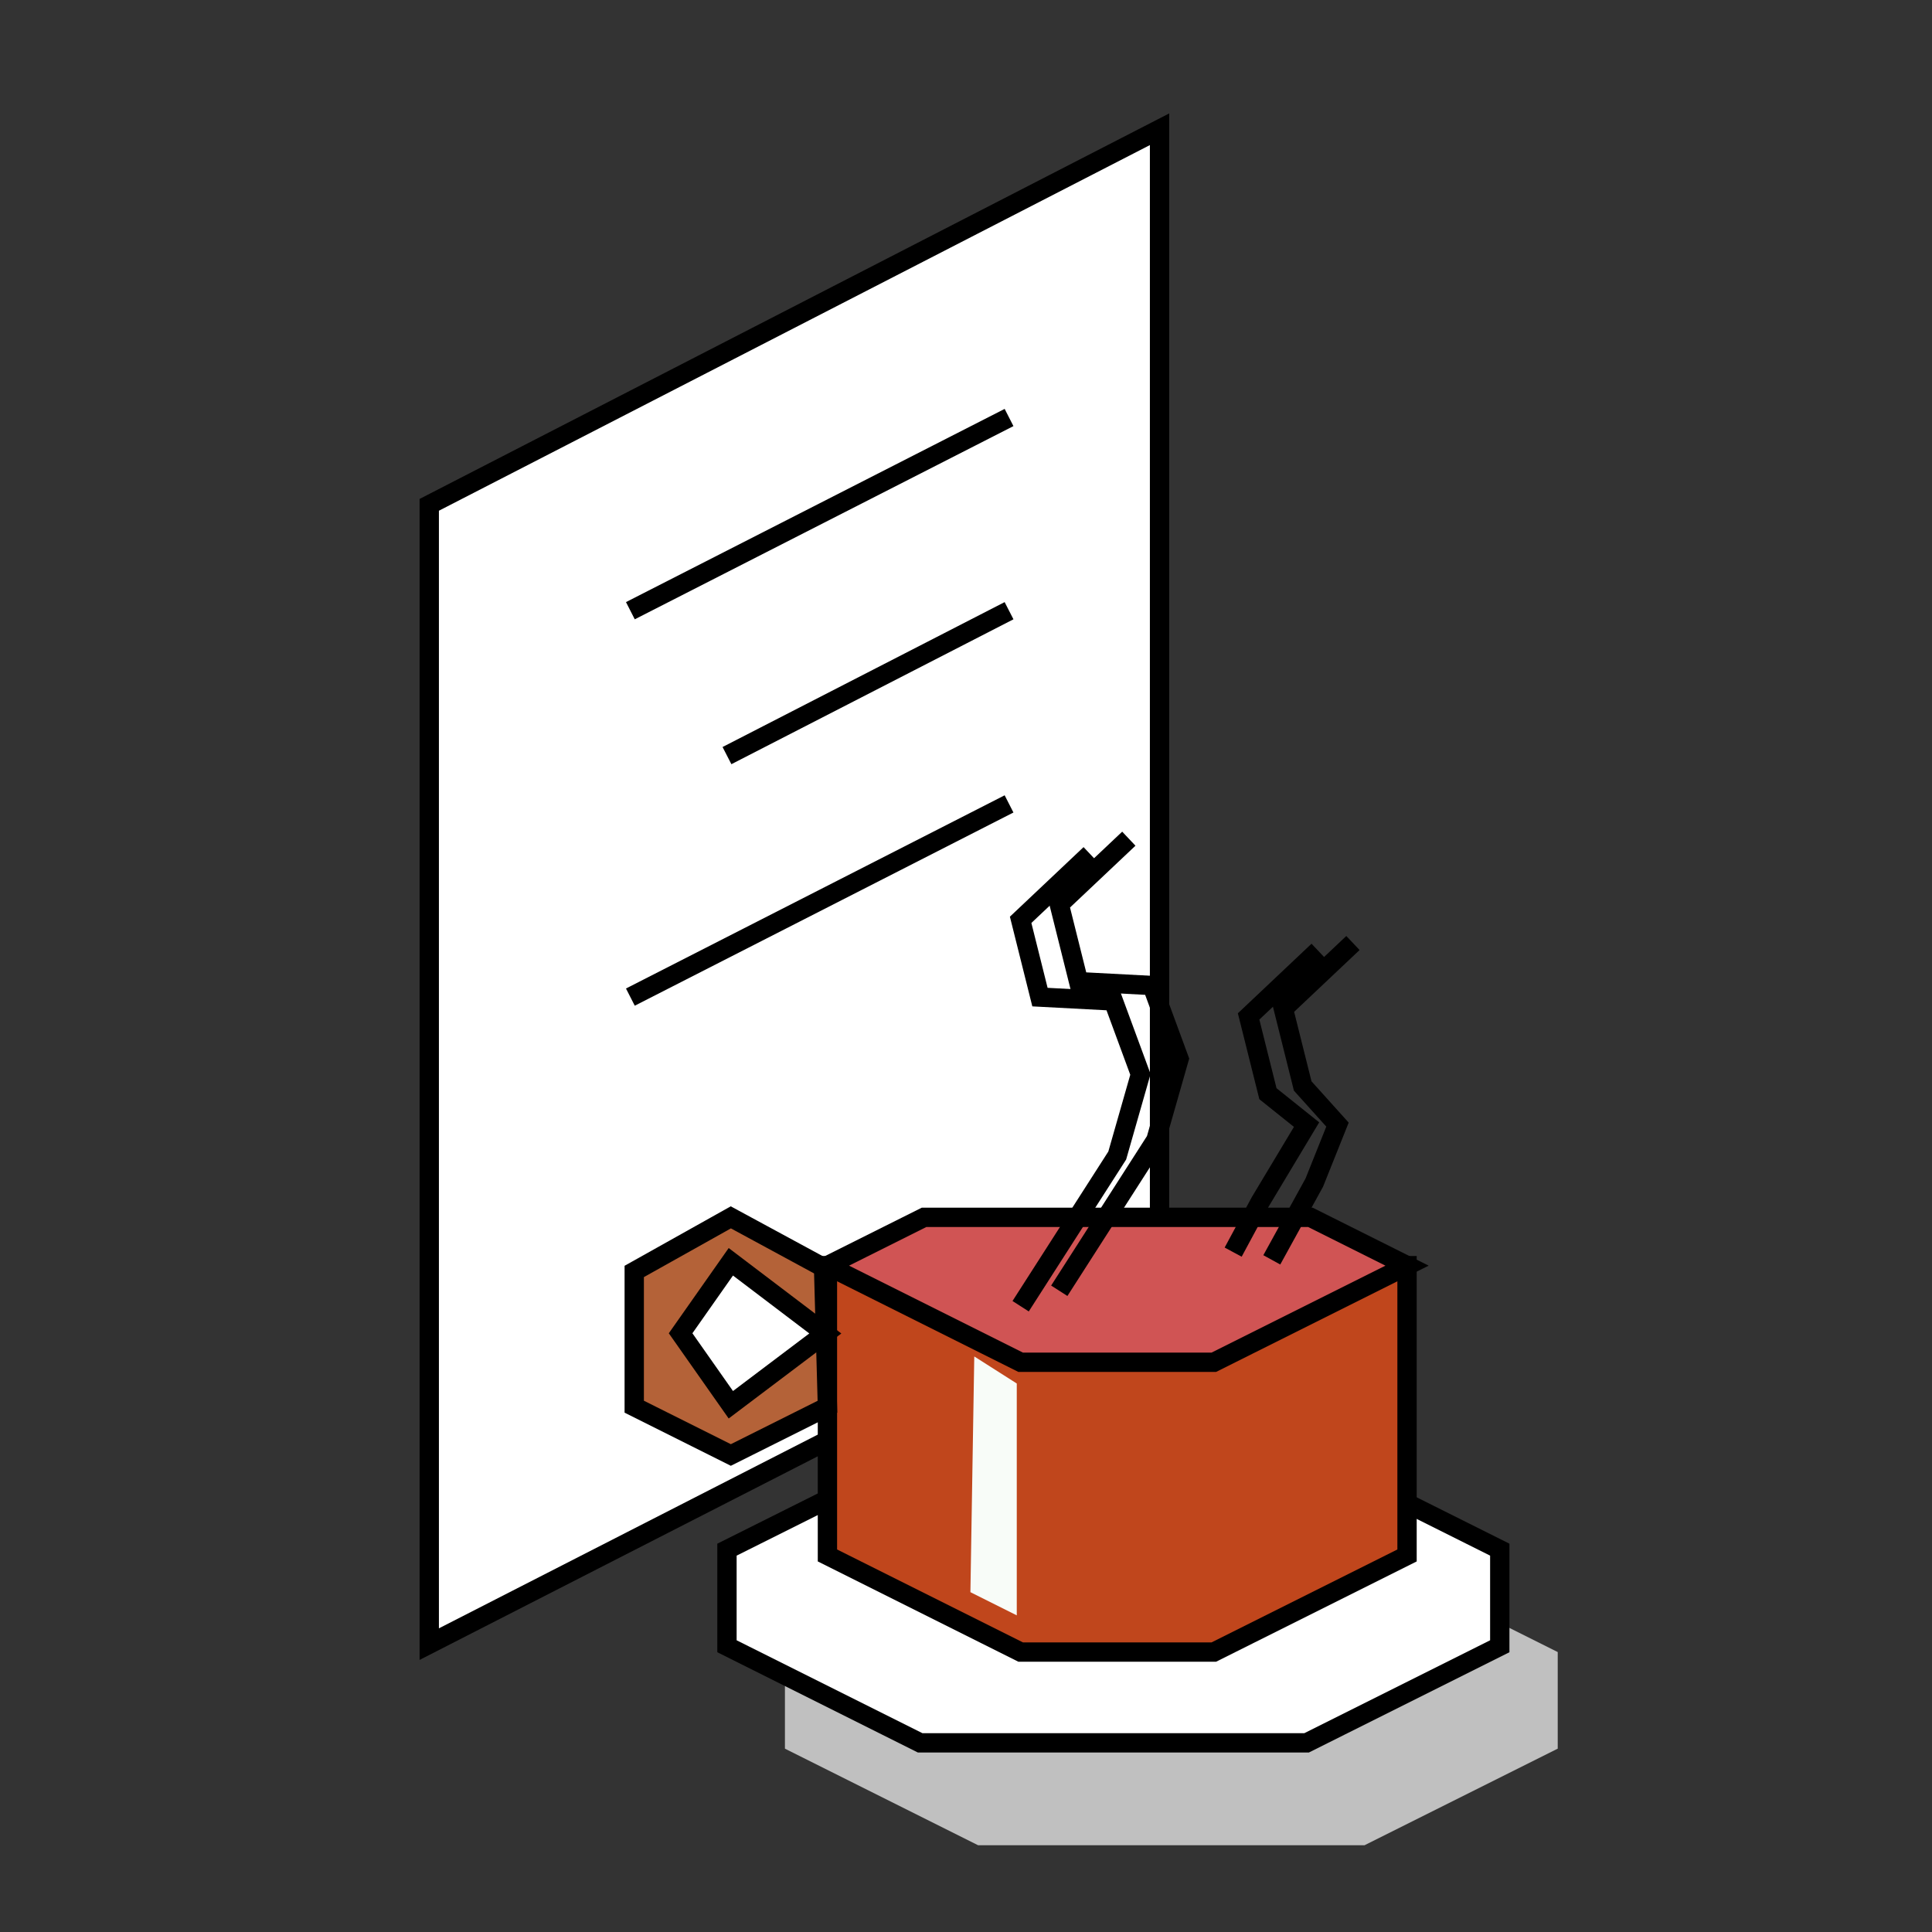 <?xml version="1.0" encoding="UTF-8" standalone="no"?>
<svg
   xmlns:dc="http://purl.org/dc/elements/1.1/"
   xmlns:cc="http://creativecommons.org/ns#"
   xmlns:rdf="http://www.w3.org/1999/02/22-rdf-syntax-ns#"
   xmlns:svg="http://www.w3.org/2000/svg"
   xmlns="http://www.w3.org/2000/svg"
   xmlns:sodipodi="http://sodipodi.sourceforge.net/DTD/sodipodi-0.dtd"
   xmlns:inkscape="http://www.inkscape.org/namespaces/inkscape"
   width="50pt"
   height="50pt"
   viewBox="0 0 50 50"
   xml:space="preserve"
   id="svg2"
   version="1.1"
   inkscape:version="0.91 r13725"
   sodipodi:docname="application-x-theme.svg"><rect x="0" y="0" width="50" height="50" fill="#333333" stroke="none"/><defs
     id="defs53" /><sodipodi:namedview
     pagecolor="#ffffff"
     bordercolor="#666666"
     borderopacity="1"
     objecttolerance="10"
     gridtolerance="10"
     guidetolerance="10"
     inkscape:pageopacity="0"
     inkscape:pageshadow="2"
     inkscape:window-width="396"
     inkscape:window-height="859"
     id="namedview51"
     showgrid="false"
     inkscape:zoom="3.776"
     inkscape:cx="31.25"
     inkscape:cy="31.25"
     inkscape:window-x="1200"
     inkscape:window-y="39"
     inkscape:window-maximized="0"
     inkscape:current-layer="svg2" /><g
     transform="matrix(0.5,0,0,0.5,-8.686,-1.695)"
     id="g4"><g
       id="Third Sheet of Paper -- Closed"
       style="clip-rule:nonzero;fill:#ffffff;fill-opacity:1;stroke:#000000;stroke-miterlimit:4"><path
         d="m 39.59,88.49 0,-58.97 37.8,-19.44 0,59.08 z"
         id="path7"
         inkscape:connector-curvature="0" /></g><g
       id="Path_0"
       style="clip-rule:nonzero;fill:#c0c0c0;fill-opacity:1;fill-rule:nonzero;stroke:none;stroke-miterlimit:4"><path
         d="m 93,86.4 5,2.5 0,5 -5,2.5 -5,2.5 -10,0 -10,0 -5,-2.5 -5,-2.5 0,-5 5,-2.5 z"
         id="path10"
         inkscape:connector-curvature="0" /></g><g
       id="Path_1"
       style="clip-rule:nonzero;fill:#ffffff;fill-opacity:1;stroke:#000000;stroke-miterlimit:4"><path
         d="m 90,81.1 5,2.5 0,5 -5,2.5 -5,2.5 -10,0 -10,0 -5,-2.5 -5,-2.5 0,-5 5,-2.5 z"
         id="path13"
         inkscape:connector-curvature="0" /></g><g
       id="Path_2"
       style="clip-rule:nonzero;fill:#c0461c;fill-opacity:1;stroke:#000000;stroke-miterlimit:4"><path
         d="m 60.2,68.9 30,0 0,15 -10,5 -10,0 -10,-5 z"
         id="path16"
         inkscape:connector-curvature="0" /></g><g
       id="Path_3"
       style="clip-rule:nonzero;fill:#d05454;fill-opacity:1;stroke:#000000;stroke-miterlimit:4"><path
         d="m 60.2,68.9 10,5 10,0 5,-2.5 5,-2.5 -5,-2.5 -10,0 -10,0 z"
         id="path19"
         inkscape:connector-curvature="0" /></g><g
       id="Path_4"
       style="clip-rule:nonzero;fill:#b46238;fill-opacity:1;stroke:#000000;stroke-miterlimit:4"><path
         d="m 60.2,76.2 -5,2.5 -5,-2.5 0,-7 5,-2.8 4.8,2.6 z"
         id="path22"
         inkscape:connector-curvature="0" /></g><g
       id="Path_5"
       style="clip-rule:nonzero;fill:#ffffff;fill-opacity:1;stroke:#000000;stroke-miterlimit:4"><path
         d="m 55.2,68.7 4.89,3.71 -4.89,3.69 -2.6,-3.7 z"
         id="path25"
         inkscape:connector-curvature="0" /></g><g
       id="Path_6"
       style="clip-rule:nonzero;fill:#f8fcf8;fill-opacity:1;fill-rule:nonzero;stroke:none;stroke-miterlimit:4"><path
         d="m 70,75 0,12 -2.4,-1.2 0.2,-12.2 z"
         id="path28"
         inkscape:connector-curvature="0" /></g><g
       id="Path_7"
       style="clip-rule:nonzero;fill:none;fill-opacity:1;stroke:#000000;stroke-miterlimit:4"><path
         d="m 73.8,47.6 -3.6,3.4 1,4 3.8,0.2 1.4,3.8 -1.2,4.2 -5,7.8"
         id="path31"
         inkscape:connector-curvature="0" /></g><g
       id="Path_8"
       style="clip-rule:nonzero;fill:none;fill-opacity:1;stroke:#000000;stroke-miterlimit:4"><path
         d="m 75.8,46.8 -3.6,3.4 1,4 3.8,0.2 1.4,3.8 -1.2,4.2 -5,7.8"
         id="path34"
         inkscape:connector-curvature="0" /></g><g
       id="Path_9"
       style="clip-rule:nonzero;fill:none;fill-opacity:1;stroke:#000000;stroke-miterlimit:4"><path
         d="M 85.6,52.6 82,56 l 1,4 2,1.6 -2.4,4 -1.4,2.6"
         id="path37"
         inkscape:connector-curvature="0" /></g><g
       id="Path_10"
       style="clip-rule:nonzero;fill:none;fill-opacity:1;stroke:#000000;stroke-miterlimit:4"><path
         d="m 87.4,52.2 -3.6,3.4 1,4 1.8,2 -1.2,3 -2.2,4"
         id="path40"
         inkscape:connector-curvature="0" /></g><g
       id="Path_11"
       style="clip-rule:nonzero;fill:none;fill-opacity:1;stroke:#000000;stroke-miterlimit:4"><path
         d="M 69.6,25 50,35"
         id="path43"
         inkscape:connector-curvature="0" /></g><g
       id="Path_12"
       style="clip-rule:nonzero;fill:none;fill-opacity:1;stroke:#000000;stroke-miterlimit:4"><path
         d="M 69.6,35 55,42.5"
         id="path46"
         inkscape:connector-curvature="0" /></g><g
       id="Path_13"
       style="clip-rule:nonzero;fill:none;fill-opacity:1;stroke:#000000;stroke-miterlimit:4"><path
         d="M 69.6,45 50,55"
         id="path49"
         inkscape:connector-curvature="0" /></g></g></svg>